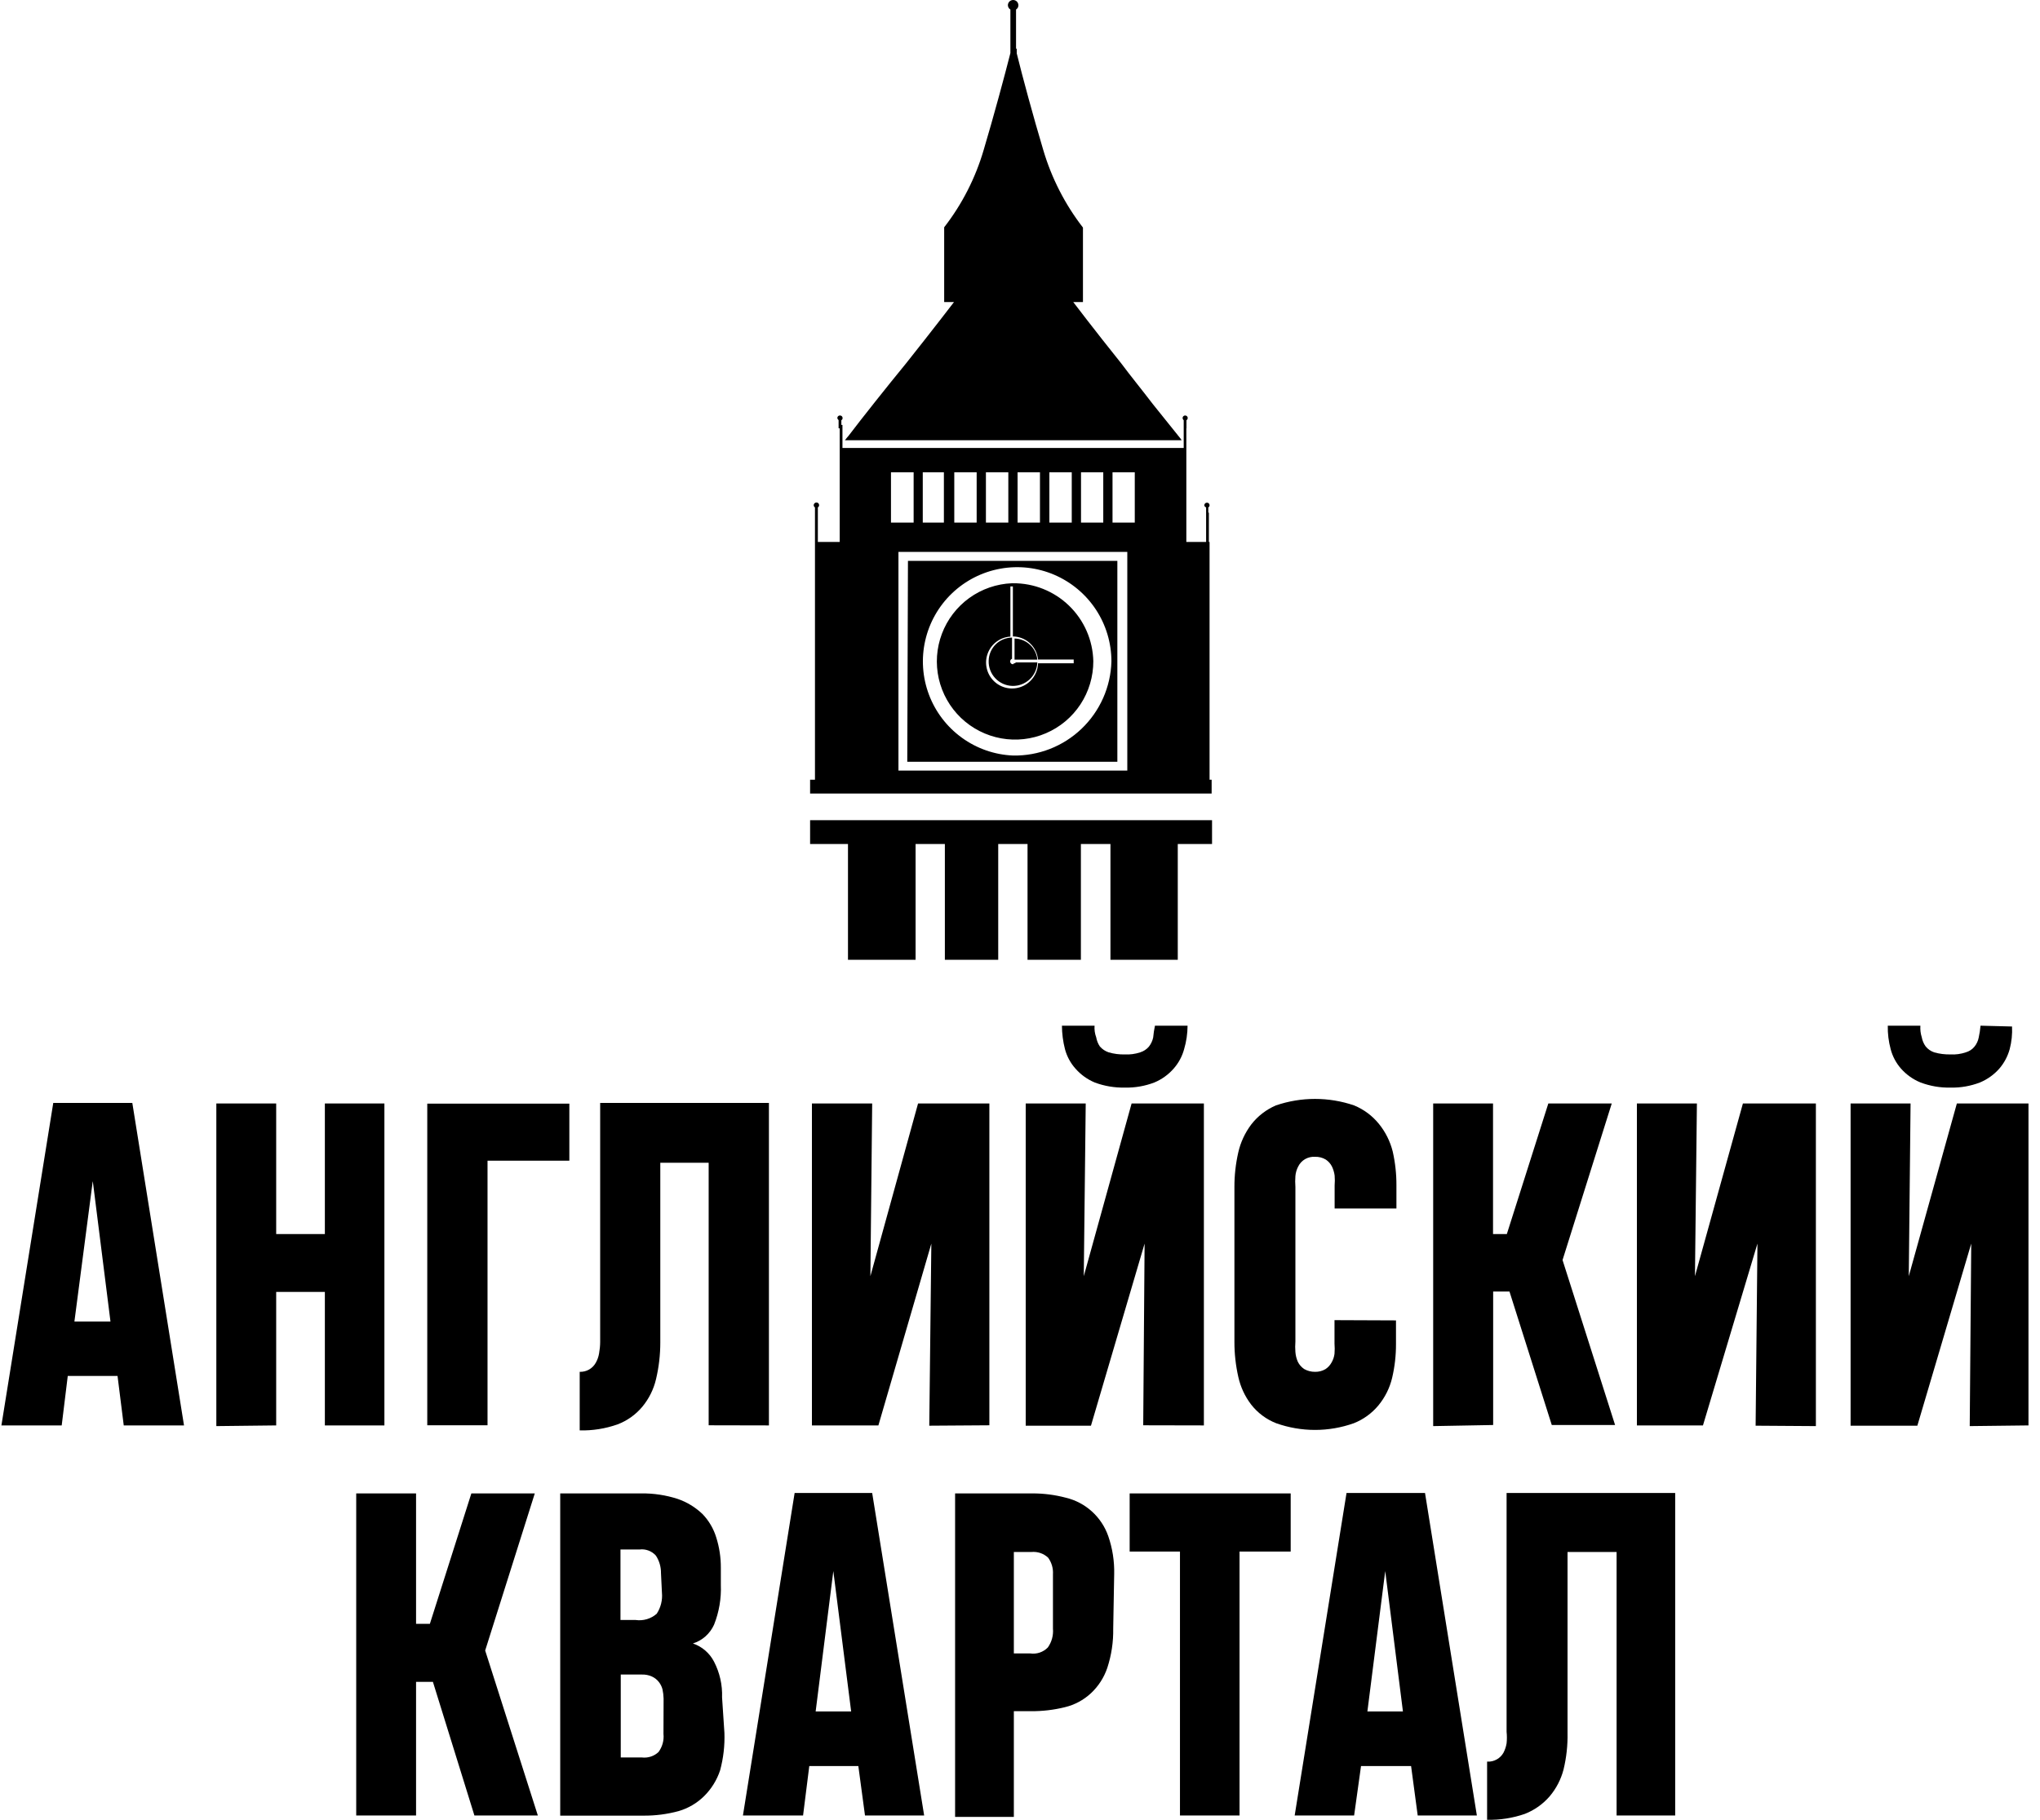 <svg width="65" height="58" viewBox="0 0 65 58" fill="none" xmlns="http://www.w3.org/2000/svg">
<path d="M2.155 35.152H4.216L5.863 45.43H3.943L3.745 43.854H2.159L1.966 45.43H0.045L1.697 35.152H3.674V36.992H3.044L2.956 37.666L2.873 36.992H2.155V35.152ZM2.371 42.119H3.52L2.956 37.64L2.371 42.119ZM3.044 36.992H2.873L2.639 35.174H3.269L3.044 36.992ZM6.893 45.452V35.169H8.8V39.331H10.351V35.169H12.248V45.43H10.351V41.176H8.8V45.43L6.893 45.452ZM15.534 36.992V45.426H13.614V35.174H18.141V36.992H15.534ZM22.58 45.426V37.059H21.039V42.784C21.039 43.18 20.994 43.574 20.902 43.959C20.826 44.283 20.675 44.585 20.462 44.84C20.25 45.092 19.977 45.285 19.669 45.4C19.285 45.534 18.879 45.599 18.471 45.589V43.722C18.575 43.726 18.677 43.701 18.767 43.651C18.857 43.6 18.932 43.526 18.982 43.435C19.035 43.343 19.071 43.241 19.088 43.136C19.11 43.015 19.122 42.893 19.123 42.77V35.152H24.5V45.43L22.58 45.426ZM31.524 45.426V35.169H29.252L27.733 40.674L27.79 35.169H25.87V45.43H27.988L29.675 39.635L29.609 45.439L31.524 45.426ZM36.426 45.426L36.47 39.635L34.761 45.439H32.682V35.169H34.594L34.532 40.674L36.056 35.169H38.359V45.43L36.426 45.426ZM37.839 32.69C37.838 32.944 37.801 33.196 37.729 33.439C37.667 33.669 37.552 33.881 37.395 34.059C37.227 34.251 37.017 34.401 36.782 34.5C36.482 34.615 36.162 34.671 35.84 34.663C35.513 34.67 35.187 34.615 34.88 34.5C34.645 34.401 34.436 34.251 34.268 34.059C34.109 33.882 33.995 33.669 33.933 33.439C33.87 33.194 33.838 32.943 33.836 32.69H34.876C34.866 32.816 34.884 32.942 34.928 33.06C34.946 33.164 34.985 33.263 35.043 33.35C35.118 33.438 35.216 33.503 35.325 33.54C35.492 33.588 35.666 33.611 35.84 33.606C36.006 33.615 36.172 33.592 36.329 33.54C36.437 33.507 36.533 33.444 36.606 33.359C36.673 33.274 36.72 33.175 36.743 33.069C36.755 32.941 36.774 32.815 36.8 32.69H37.839ZM44.48 42.083V42.841C44.481 43.203 44.44 43.563 44.357 43.915C44.28 44.239 44.129 44.54 43.917 44.796C43.708 45.046 43.44 45.24 43.137 45.36C42.337 45.645 41.463 45.645 40.662 45.36C40.348 45.237 40.073 45.032 39.865 44.765C39.666 44.505 39.527 44.204 39.456 43.885C39.373 43.518 39.331 43.142 39.332 42.766V37.829C39.331 37.457 39.373 37.087 39.456 36.724C39.529 36.405 39.669 36.105 39.865 35.843C40.071 35.575 40.343 35.364 40.654 35.231C41.461 34.955 42.338 34.955 43.146 35.231C43.454 35.358 43.724 35.559 43.934 35.817C44.144 36.075 44.294 36.375 44.375 36.697C44.456 37.053 44.496 37.416 44.494 37.781V38.516H42.525V37.781C42.534 37.675 42.534 37.569 42.525 37.464C42.511 37.363 42.482 37.265 42.437 37.173C42.392 37.086 42.325 37.011 42.243 36.957C42.14 36.895 42.02 36.865 41.9 36.869C41.789 36.862 41.679 36.888 41.583 36.943C41.487 36.999 41.411 37.082 41.362 37.182C41.314 37.275 41.284 37.377 41.275 37.481C41.266 37.597 41.266 37.714 41.275 37.829V42.757C41.266 42.869 41.266 42.98 41.275 43.092C41.283 43.2 41.31 43.306 41.354 43.405C41.4 43.497 41.47 43.576 41.556 43.634C41.661 43.693 41.779 43.723 41.9 43.722C42.016 43.725 42.13 43.696 42.23 43.638C42.311 43.586 42.377 43.515 42.424 43.431C42.475 43.345 42.508 43.249 42.521 43.149C42.53 43.041 42.53 42.932 42.521 42.823V42.075L44.48 42.083ZM45.665 45.452V35.169H47.572V39.331H48.012L49.334 35.169H51.355L49.787 40.159L51.461 45.417H49.444L48.096 41.163H47.576V45.417L45.665 45.452ZM57.859 45.452V35.169H55.534L54.006 40.674L54.068 35.169H52.156V45.43H54.261L55.997 39.635L55.939 45.439L57.859 45.452ZM62.761 45.452L62.809 39.635L61.092 45.439H58.965V35.169H60.876L60.819 40.674L62.351 35.169H64.633V45.43L62.761 45.452ZM64.109 32.716C64.121 32.959 64.096 33.203 64.034 33.439C63.971 33.667 63.858 33.88 63.703 34.059C63.534 34.251 63.323 34.401 63.087 34.5C62.788 34.615 62.469 34.671 62.149 34.663C61.823 34.671 61.498 34.615 61.193 34.5C60.955 34.403 60.743 34.252 60.572 34.059C60.415 33.881 60.302 33.669 60.242 33.439C60.176 33.195 60.145 32.943 60.15 32.69H61.189C61.18 32.815 61.195 32.94 61.233 33.06C61.252 33.165 61.294 33.264 61.356 33.35C61.427 33.438 61.522 33.504 61.629 33.54C61.798 33.588 61.973 33.61 62.149 33.606C62.313 33.615 62.477 33.593 62.633 33.54C62.742 33.51 62.84 33.447 62.911 33.359C62.98 33.275 63.026 33.175 63.047 33.069C63.075 32.944 63.094 32.817 63.105 32.69L64.109 32.716ZM11.35 57.862V47.597H13.257V51.754H13.697L15.019 47.597H17.04L15.459 52.604L17.137 57.862H15.116L13.794 53.604H13.257V57.862H11.35ZM21.144 54.137C21.141 54.038 21.13 53.939 21.109 53.842C21.086 53.753 21.044 53.67 20.986 53.599C20.928 53.527 20.854 53.47 20.77 53.432C20.672 53.388 20.565 53.367 20.457 53.37H19.779V56.013H20.453C20.548 56.024 20.645 56.015 20.736 55.985C20.827 55.956 20.911 55.906 20.981 55.841C21.105 55.674 21.162 55.467 21.14 55.26L21.144 54.137ZM21.061 50.142C21.064 49.943 21.008 49.746 20.898 49.579C20.833 49.506 20.751 49.451 20.66 49.417C20.568 49.383 20.47 49.372 20.374 49.385H19.77V51.631H20.25C20.37 51.649 20.493 51.64 20.609 51.606C20.725 51.572 20.833 51.513 20.924 51.433C21.055 51.234 21.114 50.996 21.091 50.759L21.061 50.142ZM23.082 55.229C23.096 55.631 23.05 56.034 22.945 56.422C22.842 56.735 22.665 57.019 22.43 57.25C22.205 57.471 21.928 57.633 21.624 57.722C21.256 57.822 20.875 57.871 20.493 57.867H17.85V47.597H20.431C20.826 47.592 21.218 47.651 21.594 47.773C21.888 47.874 22.157 48.038 22.382 48.253C22.586 48.464 22.737 48.721 22.822 49.002C22.921 49.315 22.97 49.642 22.968 49.971V50.512C22.985 50.946 22.912 51.378 22.752 51.781C22.688 51.923 22.595 52.049 22.479 52.153C22.363 52.256 22.226 52.333 22.078 52.38C22.37 52.478 22.611 52.687 22.752 52.961C22.933 53.312 23.021 53.703 23.007 54.097L23.082 55.229ZM25.764 47.584H27.79L29.446 57.862H27.561L27.349 56.286H25.786L25.588 57.862H23.672L25.319 47.584H27.292V49.398H26.658L26.57 50.072L26.491 49.398H25.777L25.764 47.584ZM25.989 54.546H27.12L26.552 50.072L25.989 54.546ZM26.662 49.398H26.495L26.266 47.584H26.909L26.662 49.398ZM35.47 51.9C35.478 52.327 35.414 52.753 35.281 53.159C35.176 53.469 34.996 53.747 34.757 53.969C34.524 54.184 34.241 54.336 33.933 54.41C33.579 54.498 33.215 54.541 32.85 54.538H32.304V57.907H30.432V47.597H32.894C33.254 47.596 33.612 47.642 33.96 47.734C34.27 47.808 34.556 47.959 34.792 48.173C35.028 48.387 35.207 48.657 35.312 48.958C35.447 49.348 35.511 49.76 35.501 50.173L35.47 51.9ZM33.55 50.173C33.562 49.985 33.507 49.798 33.396 49.645C33.325 49.579 33.241 49.528 33.149 49.497C33.057 49.466 32.96 49.455 32.863 49.464H32.304V52.697H32.823C32.926 52.712 33.03 52.703 33.128 52.67C33.226 52.637 33.315 52.581 33.387 52.507C33.511 52.333 33.568 52.121 33.55 51.908V50.173ZM39.495 49.451V57.862H37.597V49.451H35.994V47.597H41.125V49.451H39.495ZM43.34 47.584H45.405L47.057 57.862H45.172L44.961 56.286H43.366L43.146 57.862H41.252L42.904 47.584H44.881V49.398H44.207L44.124 50.072L44.04 49.398H43.362L43.34 47.584ZM43.569 54.546H44.701L44.137 50.072L43.569 54.546ZM44.243 49.398H44.084L43.829 47.584H44.502L44.243 49.398ZM51.509 57.862V49.464H49.946V55.229C49.954 55.623 49.911 56.017 49.818 56.4C49.736 56.713 49.586 57.003 49.378 57.25C49.164 57.498 48.894 57.69 48.589 57.81C48.202 57.945 47.793 58.009 47.383 57.999V56.145C47.493 56.153 47.604 56.127 47.7 56.07C47.784 56.021 47.853 55.952 47.902 55.867C47.952 55.772 47.986 55.67 48.004 55.564C48.017 55.441 48.017 55.317 48.004 55.194V47.584H53.376V57.862H51.509ZM32.194 1.585V1.691C32.013 2.405 31.661 3.712 31.344 4.774C31.083 5.669 30.656 6.507 30.084 7.244V9.627H30.397C30.397 9.627 29.723 10.508 28.869 11.582C28.252 12.335 27.451 13.344 27.037 13.89L26.988 13.947L26.922 14.031H37.65L37.615 13.978L36.734 12.881C36.399 12.441 36.021 11.979 35.726 11.582C34.871 10.516 34.197 9.627 34.197 9.627H34.506V7.253C33.935 6.515 33.506 5.677 33.242 4.783C32.929 3.739 32.568 2.405 32.396 1.7V1.55L32.194 1.585ZM32.374 1.585V0.678H32.286L32.374 0.854V0.304C32.397 0.289 32.416 0.269 32.43 0.245C32.443 0.222 32.449 0.195 32.449 0.167C32.449 0.123 32.431 0.08 32.4 0.049C32.369 0.018 32.326 0 32.282 0C32.237 0 32.195 0.018 32.163 0.049C32.132 0.08 32.114 0.123 32.114 0.167C32.115 0.195 32.123 0.222 32.136 0.246C32.15 0.27 32.17 0.29 32.194 0.304V0.824L32.282 0.678H32.194V1.585H32.374ZM25.812 26.141V26.899H27.019V30.589H29.173V26.899H30.106V30.589H31.806V26.899H32.74V30.589H34.44V26.899H35.382V30.589H37.527V26.899H38.619V26.141H25.812ZM26.755 13.542V17.272H25.997V24.851H25.812V25.291H38.606V24.851H38.54V17.272H37.8V13.542H37.76V13.652H37.804V13.392C37.816 13.385 37.826 13.374 37.833 13.362C37.84 13.35 37.844 13.336 37.844 13.322C37.844 13.301 37.836 13.28 37.821 13.266C37.806 13.251 37.786 13.242 37.765 13.242C37.754 13.242 37.743 13.243 37.733 13.247C37.723 13.251 37.714 13.257 37.706 13.264C37.698 13.271 37.692 13.28 37.687 13.29C37.683 13.3 37.681 13.311 37.681 13.322C37.681 13.335 37.684 13.349 37.691 13.361C37.697 13.373 37.705 13.384 37.716 13.392V13.652H37.765V13.564H37.716V14.277H26.843V13.542H26.755ZM35.448 15.052H36.157V16.655H35.448V15.052ZM34.444 15.052H35.153V16.655H34.444V15.052ZM33.436 15.052H34.149V16.655H33.436V15.052ZM32.423 15.052H33.136V16.655H32.423V15.052ZM31.414 15.052H32.128V16.655H31.414V15.052ZM30.406 15.052H31.119V16.655H30.406V15.052ZM29.402 15.052H30.075V16.655H29.402V15.052ZM28.389 15.052H29.111V16.655H28.389V15.052ZM35.919 24.56H28.627V17.589H35.919V24.56ZM26.808 13.652V13.392C26.82 13.386 26.831 13.375 26.838 13.363C26.845 13.35 26.848 13.336 26.847 13.322C26.847 13.301 26.839 13.28 26.824 13.266C26.809 13.251 26.789 13.242 26.768 13.242C26.757 13.241 26.746 13.242 26.736 13.245C26.726 13.248 26.716 13.254 26.708 13.261C26.7 13.268 26.693 13.277 26.688 13.286C26.683 13.296 26.681 13.306 26.68 13.317C26.681 13.331 26.685 13.345 26.692 13.357C26.699 13.369 26.708 13.38 26.72 13.388V13.652H26.808ZM38.46 16.426H38.5V16.171C38.513 16.164 38.523 16.154 38.53 16.142C38.537 16.129 38.541 16.115 38.54 16.101C38.54 16.079 38.531 16.059 38.516 16.044C38.502 16.03 38.481 16.021 38.46 16.021C38.449 16.021 38.438 16.022 38.428 16.026C38.418 16.03 38.408 16.035 38.4 16.043C38.392 16.05 38.385 16.059 38.38 16.069C38.376 16.079 38.373 16.09 38.372 16.101C38.373 16.117 38.38 16.132 38.39 16.145C38.4 16.157 38.414 16.167 38.43 16.171V16.431H38.474V16.343H38.43V24.851H38.518V16.338H38.478L38.46 16.426ZM25.967 16.338V24.851H26.059V16.171C26.071 16.164 26.082 16.154 26.089 16.141C26.096 16.129 26.099 16.115 26.099 16.101C26.099 16.089 26.098 16.078 26.094 16.068C26.09 16.057 26.084 16.048 26.076 16.04C26.068 16.032 26.058 16.026 26.048 16.022C26.037 16.018 26.026 16.016 26.015 16.017C26.004 16.016 25.992 16.018 25.982 16.022C25.971 16.026 25.961 16.032 25.953 16.04C25.945 16.048 25.938 16.057 25.934 16.067C25.929 16.078 25.927 16.089 25.927 16.101C25.927 16.115 25.93 16.129 25.937 16.141C25.944 16.154 25.954 16.164 25.967 16.171V16.343V16.338ZM32.242 18.589C31.754 18.609 31.282 18.772 30.885 19.058C30.489 19.344 30.185 19.74 30.012 20.198C29.839 20.655 29.804 21.153 29.912 21.63C30.02 22.107 30.266 22.541 30.619 22.88C30.973 23.218 31.418 23.445 31.899 23.532C32.38 23.619 32.876 23.563 33.325 23.37C33.775 23.178 34.158 22.857 34.426 22.449C34.695 22.04 34.837 21.561 34.836 21.073C34.821 20.405 34.544 19.77 34.064 19.305C33.584 18.84 32.941 18.583 32.273 18.589H32.242ZM33.074 21.139C33.07 21.299 33.019 21.455 32.927 21.587C32.836 21.718 32.708 21.821 32.559 21.881C32.411 21.942 32.248 21.958 32.09 21.928C31.933 21.898 31.787 21.822 31.672 21.711C31.556 21.599 31.476 21.457 31.44 21.3C31.404 21.144 31.414 20.98 31.47 20.83C31.525 20.679 31.623 20.548 31.751 20.452C31.88 20.356 32.033 20.299 32.194 20.289V18.69H32.273V20.284C32.474 20.287 32.666 20.363 32.814 20.499C32.962 20.634 33.055 20.82 33.074 21.02H34.211V21.139H33.074ZM32.379 21.024H33.052C33.035 20.842 32.952 20.673 32.818 20.549C32.684 20.424 32.508 20.354 32.326 20.35V21.024H32.379ZM32.286 21.169C32.274 21.171 32.262 21.169 32.25 21.166C32.238 21.162 32.227 21.157 32.218 21.149C32.209 21.141 32.201 21.131 32.195 21.12C32.19 21.11 32.186 21.098 32.185 21.086C32.184 21.066 32.19 21.047 32.201 21.031C32.212 21.015 32.228 21.003 32.246 20.998V20.32C32.051 20.322 31.863 20.4 31.724 20.538C31.585 20.677 31.506 20.863 31.502 21.059C31.495 21.265 31.57 21.465 31.711 21.615C31.851 21.765 32.045 21.854 32.251 21.861C32.456 21.868 32.656 21.793 32.807 21.652C32.957 21.512 33.045 21.318 33.052 21.112H32.37C32.35 21.133 32.324 21.146 32.295 21.147L32.286 21.169ZM28.908 24.279H35.602V17.875H28.93L28.908 24.279ZM32.277 24.08C31.689 24.055 31.122 23.857 30.646 23.511C30.169 23.165 29.805 22.688 29.598 22.137C29.391 21.586 29.35 20.986 29.481 20.413C29.612 19.839 29.908 19.316 30.334 18.909C30.759 18.503 31.294 18.23 31.873 18.125C32.452 18.02 33.049 18.087 33.59 18.318C34.131 18.55 34.593 18.935 34.917 19.426C35.241 19.917 35.413 20.493 35.413 21.081C35.391 21.894 35.049 22.664 34.462 23.226C33.875 23.788 33.09 24.095 32.277 24.08Z" fill="black"/>
</svg>
